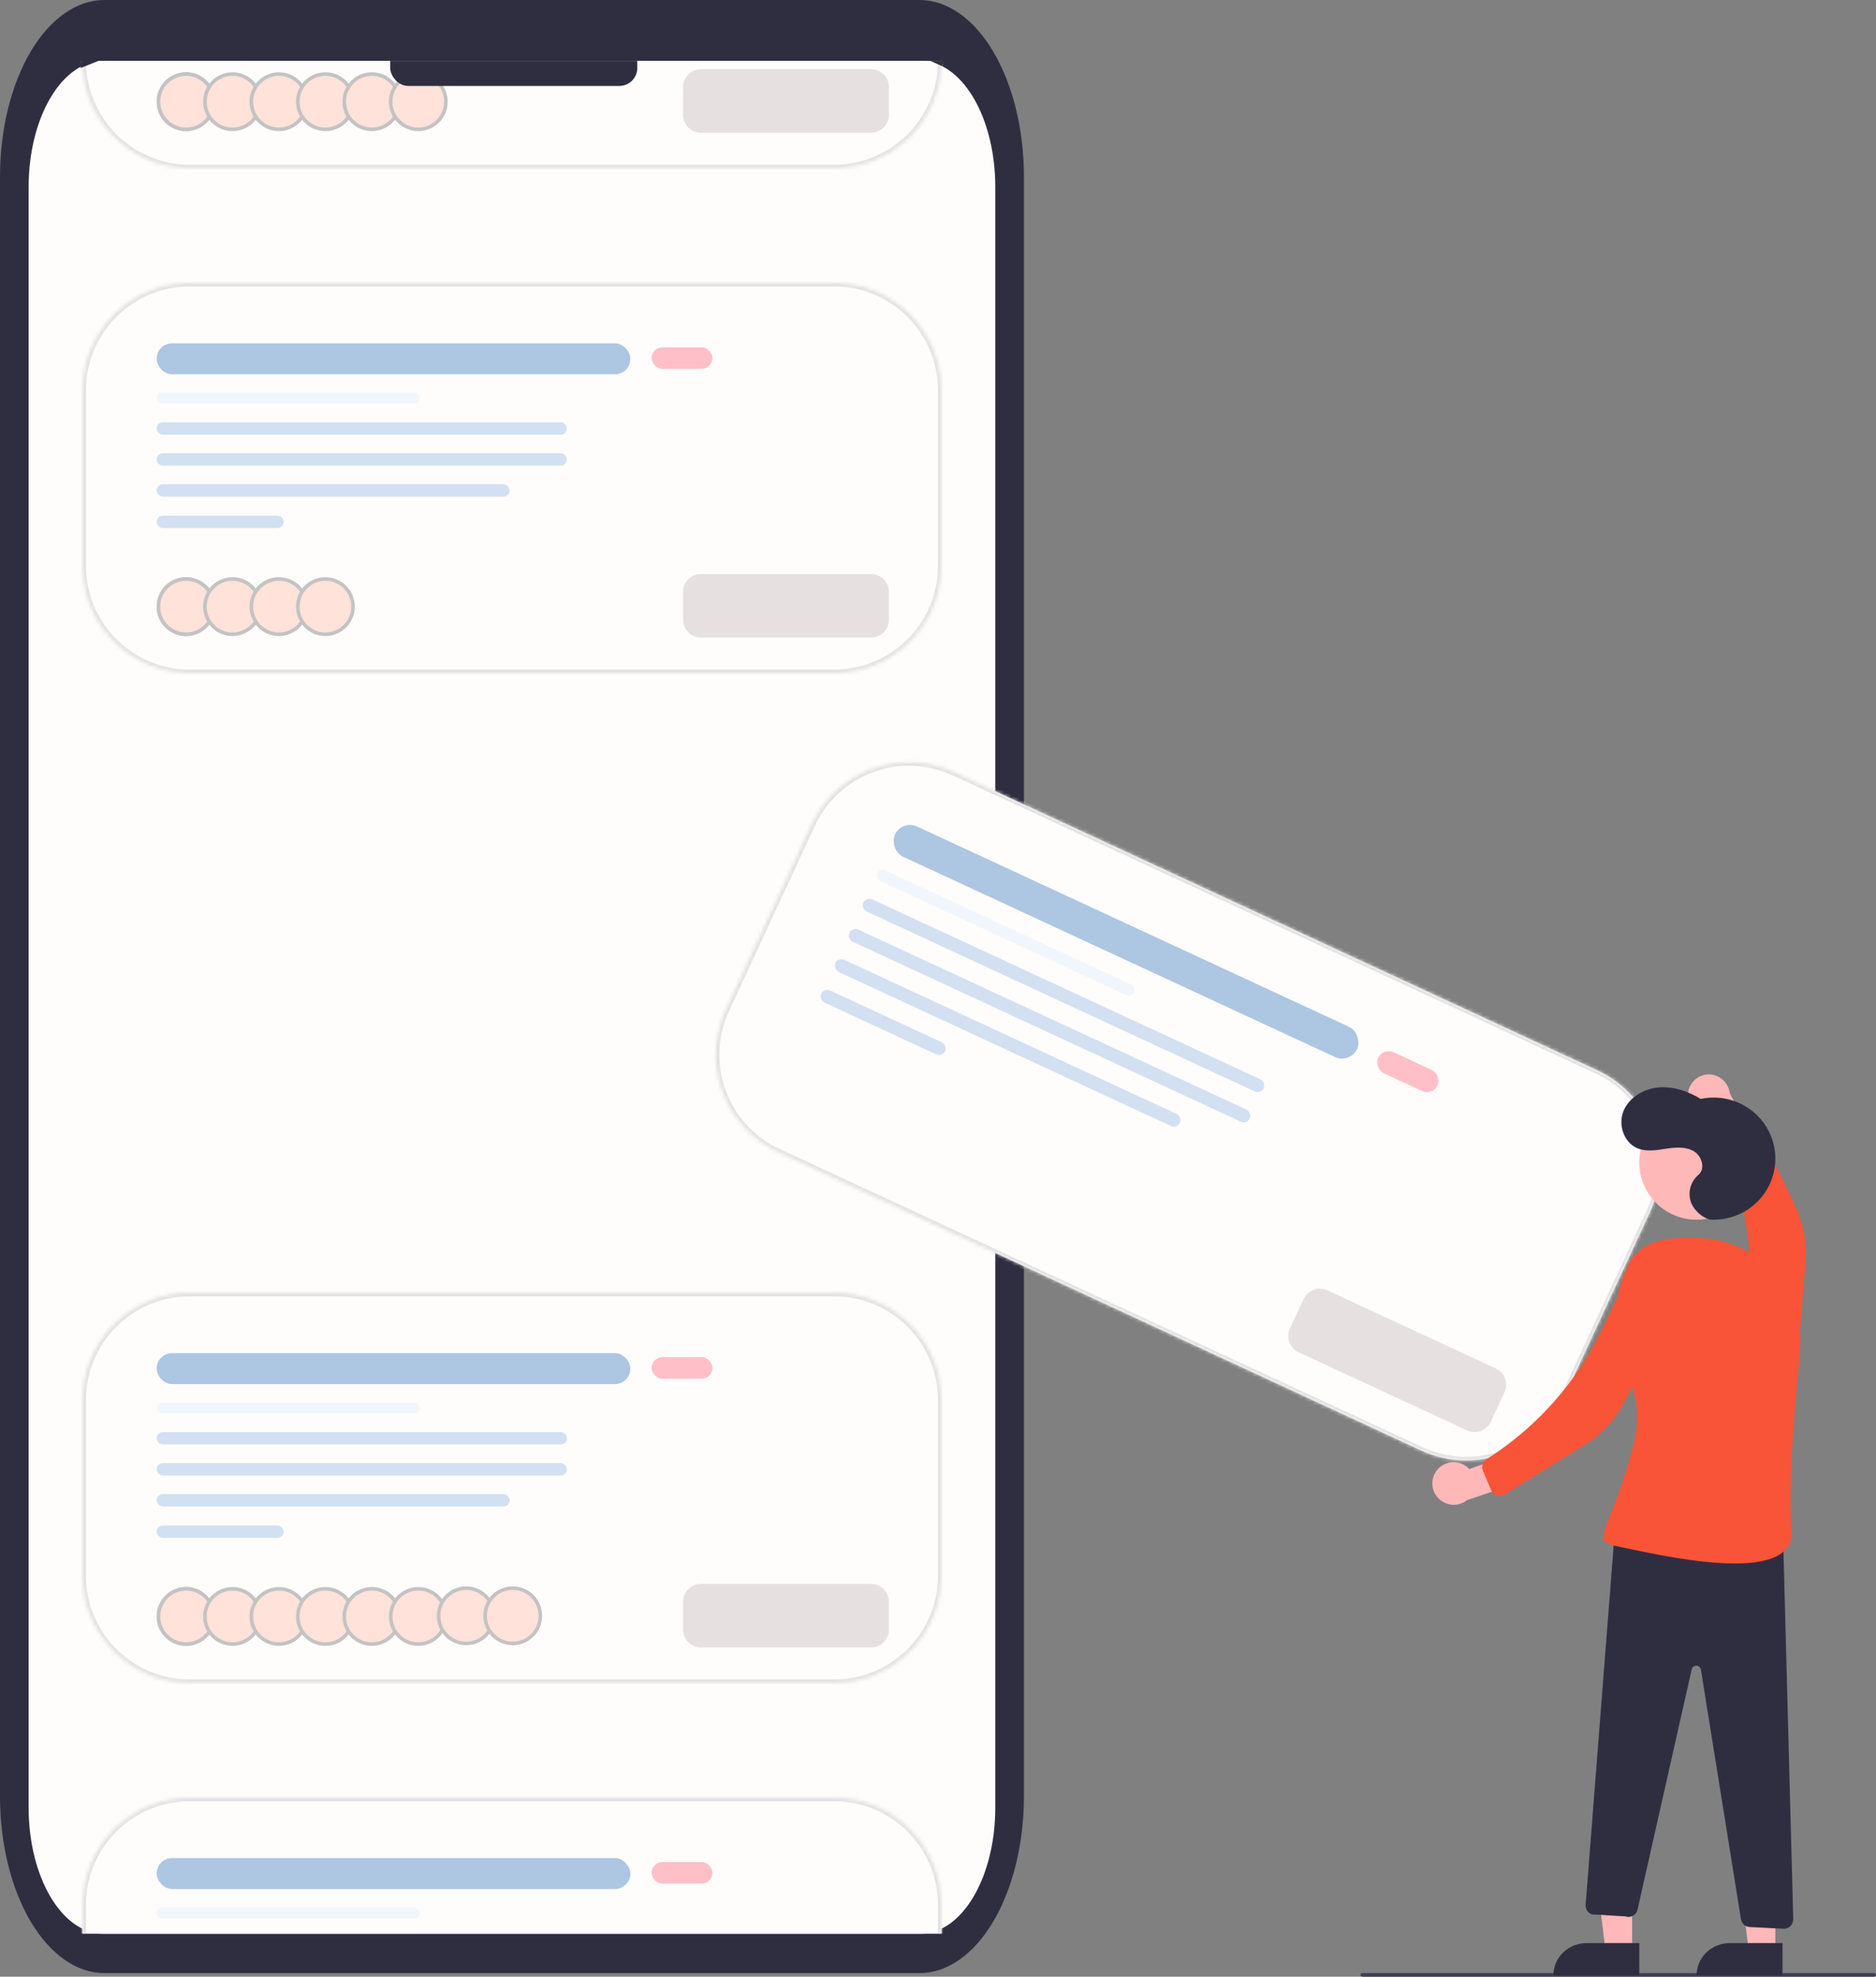 <svg width="524" height="552" viewBox="0 0 524 552" fill="none" xmlns="http://www.w3.org/2000/svg">
<rect x="0" y="0" width="524" height="552" fill="#808080" stroke="none"/>
<path d="M256.875 0H29.125C21.404 0.015 14 5.211 8.54 14.449C3.08 23.687 0.009 36.212 0 49.276V501.724C0.009 514.788 3.08 527.313 8.54 536.551C14 545.789 21.404 550.985 29.125 551H256.875C264.596 550.985 272 545.789 277.46 536.551C282.92 527.313 285.991 514.788 286 501.724V49.276C285.991 36.212 282.92 23.687 277.46 14.449C272 5.211 264.596 0.015 256.875 0Z" fill="#2F2E41"/>
<g clip-path="url(#clip0_82_152)">
<path d="M257.2 17H28.8C23.285 17.01 17.998 20.713 14.099 27.297C10.2 33.88 8.006 42.806 8 52.116V504.884C8.006 514.194 10.2 523.12 14.099 529.703C17.998 536.286 23.285 539.99 28.8 540H257.2C262.715 539.989 268.002 536.286 271.901 529.703C275.8 523.12 277.994 514.194 278 504.884V52.116C277.994 42.806 275.8 33.88 271.901 27.297C268.002 20.714 262.715 17.011 257.2 17Z" fill="#FFFCFC"/>
<mask id="path-3-inside-1_82_152" fill="white">
<path d="M23 391C23 374.431 36.431 361 53 361H233C249.569 361 263 374.431 263 391V440C263 456.569 249.569 470 233 470H53C36.431 470 23 456.569 23 440V391Z"/>
</mask>
<path d="M23 391C23 374.431 36.431 361 53 361H233C249.569 361 263 374.431 263 391V440C263 456.569 249.569 470 233 470H53C36.431 470 23 456.569 23 440V391Z" fill="#FFFCFC"/>
<path d="M53 362H233V360H53V362ZM262 391V440H264V391H262ZM233 469H53V471H233V469ZM24 440V391H22V440H24ZM53 469C36.984 469 24 456.016 24 440H22C22 457.121 35.879 471 53 471V469ZM262 440C262 456.016 249.016 469 233 469V471C250.121 471 264 457.121 264 440H262ZM233 362C249.016 362 262 374.984 262 391H264C264 373.879 250.121 360 233 360V362ZM53 360C35.879 360 22 373.879 22 391H24C24 374.984 36.984 362 53 362V360Z" fill="#E2E2E2" mask="url(#path-3-inside-1_82_152)"/>
<rect x="43.757" y="377.869" width="132.324" height="8.651" rx="4.325" fill="#ADC6E2"/>
<rect x="43.757" y="408.58" width="114.595" height="3.46" rx="1.73" fill="#D2E0F1"/>
<rect x="43.757" y="391.71" width="73.513" height="3.028" rx="1.514" fill="#F0F6FC"/>
<rect x="43.757" y="399.929" width="114.595" height="3.46" rx="1.73" fill="#D2E0F1"/>
<rect x="43.757" y="417.23" width="98.595" height="3.46" rx="1.73" fill="#D2E0F1"/>
<rect x="43.757" y="426" width="35.459" height="3.46" rx="1.73" fill="#D2E0F1"/>
<path d="M190.784 447.317C190.784 444.556 193.022 442.317 195.784 442.317H243.297C246.059 442.317 248.297 444.556 248.297 447.317V455.052C248.297 457.813 246.059 460.052 243.297 460.052H195.784C193.022 460.052 190.784 457.813 190.784 455.052V447.317Z" fill="#E6E1E0"/>
<rect x="182" y="379" width="17" height="6" rx="3" fill="#FFBFC8"/>
<ellipse cx="51.973" cy="451.401" rx="8.216" ry="8.218" fill="#C4C4C4"/>
<path d="M59.689 451.401C59.689 455.664 56.234 459.119 51.973 459.119C47.712 459.119 44.257 455.664 44.257 451.401C44.257 447.138 47.712 443.683 51.973 443.683C56.234 443.683 59.689 447.138 59.689 451.401Z" fill="#FFE2D9" stroke="#C4C3C3"/>
<path d="M72.662 451.401C72.662 455.664 69.207 459.119 64.946 459.119C60.684 459.119 57.23 455.664 57.23 451.401C57.23 447.138 60.684 443.683 64.946 443.683C69.207 443.683 72.662 447.138 72.662 451.401Z" fill="#FFE2D9" stroke="#C4C3C3"/>
<path d="M85.635 451.401C85.635 455.664 82.18 459.119 77.919 459.119C73.657 459.119 70.203 455.664 70.203 451.401C70.203 447.138 73.657 443.683 77.919 443.683C82.18 443.683 85.635 447.138 85.635 451.401Z" fill="#FFE2D9" stroke="#C4C3C3"/>
<path d="M98.608 451.401C98.608 455.664 95.153 459.119 90.892 459.119C86.631 459.119 83.176 455.664 83.176 451.401C83.176 447.138 86.631 443.683 90.892 443.683C95.153 443.683 98.608 447.138 98.608 451.401Z" fill="#FFE2D9" stroke="#C4C3C3"/>
<path d="M111.581 451.401C111.581 455.664 108.126 459.119 103.865 459.119C99.603 459.119 96.148 455.664 96.148 451.401C96.148 447.138 99.603 443.683 103.865 443.683C108.126 443.683 111.581 447.138 111.581 451.401Z" fill="#FFE2D9" stroke="#C4C3C3"/>
<path d="M124.554 451.401C124.554 455.664 121.099 459.119 116.838 459.119C112.576 459.119 109.122 455.664 109.122 451.401C109.122 447.138 112.576 443.683 116.838 443.683C121.099 443.683 124.554 447.138 124.554 451.401Z" fill="#FFE2D9" stroke="#C4C3C3"/>
<path d="M137.932 451.218C137.932 455.481 134.478 458.937 130.216 458.937C125.955 458.937 122.5 455.481 122.5 451.218C122.5 446.955 125.955 443.5 130.216 443.5C134.478 443.5 137.932 446.955 137.932 451.218Z" fill="#FFE2D9" stroke="#C4C3C3"/>
<path d="M150.932 451.218C150.932 455.481 147.478 458.937 143.216 458.937C138.955 458.937 135.5 455.481 135.5 451.218C135.5 446.955 138.955 443.5 143.216 443.5C147.478 443.5 150.932 446.955 150.932 451.218Z" fill="#FFE2D9" stroke="#C4C3C3"/>
<mask id="path-22-inside-2_82_152" fill="white">
<path d="M23 -32C23 -48.569 36.431 -62 53 -62H233C249.569 -62 263 -48.569 263 -32V17C263 33.569 249.569 47 233 47H53C36.431 47 23 33.569 23 17V-32Z"/>
</mask>
<path d="M23 -32C23 -48.569 36.431 -62 53 -62H233C249.569 -62 263 -48.569 263 -32V17C263 33.569 249.569 47 233 47H53C36.431 47 23 33.569 23 17V-32Z" fill="#FFFCFC"/>
<path d="M53 -61H233V-63H53V-61ZM262 -32V17H264V-32H262ZM233 46H53V48H233V46ZM24 17V-32H22V17H24ZM53 46C36.984 46 24 33.016 24 17H22C22 34.121 35.879 48 53 48V46ZM262 17C262 33.016 249.016 46 233 46V48C250.121 48 264 34.121 264 17H262ZM233 -61C249.016 -61 262 -48.016 262 -32H264C264 -49.121 250.121 -63 233 -63V-61ZM53 -63C35.879 -63 22 -49.121 22 -32H24C24 -48.016 36.984 -61 53 -61V-63Z" fill="#E2E2E2" mask="url(#path-22-inside-2_82_152)"/>
<path d="M190.784 24.317C190.784 21.556 193.022 19.317 195.784 19.317H243.297C246.059 19.317 248.297 21.556 248.297 24.317V32.051C248.297 34.813 246.059 37.051 243.297 37.051H195.784C193.022 37.051 190.784 34.813 190.784 32.051V24.317Z" fill="#E6E1E0"/>
<ellipse cx="51.973" cy="28.401" rx="8.216" ry="8.218" fill="#C4C4C4"/>
<path d="M59.689 28.401C59.689 32.664 56.234 36.119 51.973 36.119C47.712 36.119 44.257 32.664 44.257 28.401C44.257 24.138 47.712 20.683 51.973 20.683C56.234 20.683 59.689 24.138 59.689 28.401Z" fill="#FFE2D9" stroke="#C4C3C3"/>
<path d="M72.662 28.401C72.662 32.664 69.207 36.119 64.946 36.119C60.684 36.119 57.23 32.664 57.23 28.401C57.23 24.138 60.684 20.683 64.946 20.683C69.207 20.683 72.662 24.138 72.662 28.401Z" fill="#FFE2D9" stroke="#C4C3C3"/>
<path d="M85.635 28.401C85.635 32.664 82.18 36.119 77.919 36.119C73.657 36.119 70.203 32.664 70.203 28.401C70.203 24.138 73.657 20.683 77.919 20.683C82.18 20.683 85.635 24.138 85.635 28.401Z" fill="#FFE2D9" stroke="#C4C3C3"/>
<path d="M98.608 28.401C98.608 32.664 95.153 36.119 90.892 36.119C86.631 36.119 83.176 32.664 83.176 28.401C83.176 24.138 86.631 20.683 90.892 20.683C95.153 20.683 98.608 24.138 98.608 28.401Z" fill="#FFE2D9" stroke="#C4C3C3"/>
<path d="M111.581 28.401C111.581 32.664 108.126 36.119 103.865 36.119C99.603 36.119 96.148 32.664 96.148 28.401C96.148 24.138 99.603 20.683 103.865 20.683C108.126 20.683 111.581 24.138 111.581 28.401Z" fill="#FFE2D9" stroke="#C4C3C3"/>
<path d="M124.554 28.401C124.554 32.664 121.099 36.119 116.838 36.119C112.576 36.119 109.122 32.664 109.122 28.401C109.122 24.138 112.576 20.683 116.838 20.683C121.099 20.683 124.554 24.138 124.554 28.401Z" fill="#FFE2D9" stroke="#C4C3C3"/>
<mask id="path-32-inside-3_82_152" fill="white">
<path d="M23 109C23 92.431 36.431 79 53 79H233C249.569 79 263 92.431 263 109V158C263 174.569 249.569 188 233 188H53C36.431 188 23 174.569 23 158V109Z"/>
</mask>
<path d="M23 109C23 92.431 36.431 79 53 79H233C249.569 79 263 92.431 263 109V158C263 174.569 249.569 188 233 188H53C36.431 188 23 174.569 23 158V109Z" fill="#FFFCFC"/>
<path d="M53 80H233V78H53V80ZM262 109V158H264V109H262ZM233 187H53V189H233V187ZM24 158V109H22V158H24ZM53 187C36.984 187 24 174.016 24 158H22C22 175.121 35.879 189 53 189V187ZM262 158C262 174.016 249.016 187 233 187V189C250.121 189 264 175.121 264 158H262ZM233 80C249.016 80 262 92.984 262 109H264C264 91.879 250.121 78 233 78V80ZM53 78C35.879 78 22 91.879 22 109H24C24 92.984 36.984 80 53 80V78Z" fill="#E2E2E2" mask="url(#path-32-inside-3_82_152)"/>
<rect x="43.757" y="95.869" width="132.324" height="8.651" rx="4.325" fill="#ADC6E2"/>
<rect x="43.757" y="126.58" width="114.595" height="3.46" rx="1.73" fill="#D2E0F1"/>
<rect x="43.757" y="109.71" width="73.513" height="3.028" rx="1.514" fill="#F0F6FC"/>
<rect x="43.757" y="117.929" width="114.595" height="3.46" rx="1.73" fill="#D2E0F1"/>
<rect x="43.757" y="135.23" width="98.595" height="3.46" rx="1.73" fill="#D2E0F1"/>
<rect x="43.757" y="144" width="35.459" height="3.46" rx="1.73" fill="#D2E0F1"/>
<path d="M190.784 165.317C190.784 162.556 193.022 160.317 195.784 160.317H243.297C246.059 160.317 248.297 162.556 248.297 165.317V173.052C248.297 175.813 246.059 178.052 243.297 178.052H195.784C193.022 178.052 190.784 175.813 190.784 173.052V165.317Z" fill="#E6E1E0"/>
<rect x="182" y="97" width="17" height="6" rx="3" fill="#FFBFC8"/>
<ellipse cx="51.973" cy="169.401" rx="8.216" ry="8.218" fill="#C4C4C4"/>
<path d="M59.689 169.401C59.689 173.664 56.234 177.119 51.973 177.119C47.712 177.119 44.257 173.664 44.257 169.401C44.257 165.138 47.712 161.683 51.973 161.683C56.234 161.683 59.689 165.138 59.689 169.401Z" fill="#FFE2D9" stroke="#C4C3C3"/>
<path d="M72.662 169.401C72.662 173.664 69.207 177.119 64.946 177.119C60.684 177.119 57.23 173.664 57.23 169.401C57.23 165.138 60.684 161.683 64.946 161.683C69.207 161.683 72.662 165.138 72.662 169.401Z" fill="#FFE2D9" stroke="#C4C3C3"/>
<path d="M85.635 169.401C85.635 173.664 82.18 177.119 77.919 177.119C73.657 177.119 70.203 173.664 70.203 169.401C70.203 165.138 73.657 161.683 77.919 161.683C82.18 161.683 85.635 165.138 85.635 169.401Z" fill="#FFE2D9" stroke="#C4C3C3"/>
<path d="M98.608 169.401C98.608 173.664 95.153 177.119 90.892 177.119C86.631 177.119 83.176 173.664 83.176 169.401C83.176 165.138 86.631 161.683 90.892 161.683C95.153 161.683 98.608 165.138 98.608 169.401Z" fill="#FFE2D9" stroke="#C4C3C3"/>
<mask id="path-47-inside-4_82_152" fill="white">
<path d="M23 532C23 515.431 36.431 502 53 502H233C249.569 502 263 515.431 263 532V581C263 597.569 249.569 611 233 611H53C36.431 611 23 597.569 23 581V532Z"/>
</mask>
<path d="M23 532C23 515.431 36.431 502 53 502H233C249.569 502 263 515.431 263 532V581C263 597.569 249.569 611 233 611H53C36.431 611 23 597.569 23 581V532Z" fill="#FFFCFC"/>
<path d="M53 503H233V501H53V503ZM262 532V581H264V532H262ZM233 610H53V612H233V610ZM24 581V532H22V581H24ZM53 610C36.984 610 24 597.016 24 581H22C22 598.121 35.879 612 53 612V610ZM262 581C262 597.016 249.016 610 233 610V612C250.121 612 264 598.121 264 581H262ZM233 503C249.016 503 262 515.984 262 532H264C264 514.879 250.121 501 233 501V503ZM53 501C35.879 501 22 514.879 22 532H24C24 515.984 36.984 503 53 503V501Z" fill="#E2E2E2" mask="url(#path-47-inside-4_82_152)"/>
<rect x="43.757" y="518.869" width="132.324" height="8.651" rx="4.325" fill="#ADC6E2"/>
<rect x="43.757" y="532.71" width="73.513" height="3.028" rx="1.514" fill="#F0F6FC"/>
<rect x="182" y="520" width="17" height="6" rx="3" fill="#FFBFC8"/>
<rect x="109" y="10" width="69" height="14" rx="5" fill="#2F2E41"/>
<path d="M258.982 16.601L263.059 18.438L263.937 15.4L258.982 16.601Z" fill="#2F2E41"/>
</g>
<path d="M27.5 17L22.962 16.084L22.5 19L27.5 17Z" fill="#2F2E41"/>
<path d="M523.348 552H380.652C380.479 552 380.313 551.947 380.191 551.854C380.069 551.76 380 551.633 380 551.5C380 551.367 380.069 551.24 380.191 551.146C380.313 551.053 380.479 551 380.652 551H523.348C523.521 551 523.687 551.053 523.809 551.146C523.931 551.24 524 551.367 524 551.5C524 551.633 523.931 551.76 523.809 551.854C523.687 551.947 523.521 552 523.348 552Z" fill="#3F3D56"/>
<path d="M471.476 305.401C471.384 306.27 471.479 307.15 471.755 307.98C472.031 308.81 472.482 309.569 473.075 310.203C473.668 310.838 474.389 311.333 475.188 311.653C475.986 311.973 476.842 312.111 477.696 312.057L483.654 324.339L491.818 322.504L483.166 305.279C482.973 303.818 482.263 302.477 481.17 301.51C480.077 300.543 478.678 300.017 477.237 300.032C475.796 300.047 474.414 300.602 473.352 301.591C472.29 302.581 471.623 303.936 471.476 305.401Z" fill="#FFB8B8"/>
<path d="M489.536 390.095C490.665 390.877 491.981 391.347 493.351 391.459C494.721 391.57 496.096 391.319 497.338 390.73C498.58 390.141 499.644 389.236 500.423 388.105C501.203 386.974 501.67 385.658 501.778 384.29L504.29 352.352C504.719 346.891 503.688 341.414 501.301 336.482L490.01 313.154C489.848 312.82 489.616 312.524 489.328 312.287C489.041 312.05 488.706 311.878 488.346 311.783C487.987 311.687 487.61 311.671 487.243 311.734C486.876 311.797 486.527 311.939 486.22 312.149L481.399 315.449C480.9 315.791 480.536 316.296 480.372 316.878C480.207 317.459 480.252 318.08 480.499 318.632L481.267 320.352C487.658 334.66 490.058 350.426 488.216 365.987L486.229 382.769C486.063 384.175 486.283 385.6 486.865 386.89C487.448 388.181 488.371 389.289 489.536 390.095Z" fill="#F95437"/>
<path d="M455.883 544.615L448.43 544.615L444.886 515.615L455.886 515.616L455.883 544.615Z" fill="#FFB8B8"/>
<path d="M443.158 542.615H457.886V551.615H433.886C433.886 550.433 434.126 549.263 434.592 548.171C435.058 547.079 435.741 546.087 436.602 545.251C437.463 544.416 438.485 543.753 439.61 543.3C440.735 542.848 441.941 542.615 443.158 542.615Z" fill="#2F2E41"/>
<path d="M495.883 544.615L488.43 544.615L484.886 515.615L495.886 515.616L495.883 544.615Z" fill="#FFB8B8"/>
<path d="M483.158 542.615H497.886V551.615H473.886C473.886 550.433 474.126 549.263 474.592 548.171C475.058 547.079 475.741 546.087 476.602 545.251C477.463 544.416 478.485 543.753 479.61 543.3C480.735 542.848 481.941 542.615 483.158 542.615Z" fill="#2F2E41"/>
<mask id="path-62-inside-5_82_152" fill="white">
<path d="M226.686 230.217C233.655 215.186 251.489 208.649 266.521 215.618L446.156 298.896C461.188 305.864 467.725 323.699 460.756 338.731L436.782 390.444C429.814 405.476 411.979 412.012 396.947 405.044L217.312 321.766C202.28 314.797 195.743 296.962 202.712 281.931L226.686 230.217Z"/>
</mask>
<path d="M226.686 230.217C233.655 215.186 251.489 208.649 266.521 215.618L446.156 298.896C461.188 305.864 467.725 323.699 460.756 338.731L436.782 390.444C429.814 405.476 411.979 412.012 396.947 405.044L217.312 321.766C202.28 314.797 195.743 296.962 202.712 281.931L226.686 230.217Z" fill="#FFFCFC"/>
<path d="M266.101 216.525L445.736 299.803L446.577 297.988L266.942 214.711L266.101 216.525ZM459.849 338.31L435.875 390.023L437.689 390.865L461.663 339.151L459.849 338.31ZM397.368 404.136L217.732 320.859L216.891 322.673L396.526 405.951L397.368 404.136ZM203.619 282.351L227.593 230.638L225.779 229.797L201.805 281.51L203.619 282.351ZM217.732 320.859C203.201 314.122 196.883 296.882 203.619 282.351L201.805 281.51C194.604 297.043 201.358 315.472 216.891 322.673L217.732 320.859ZM435.875 390.023C429.139 404.554 411.898 410.873 397.368 404.136L396.526 405.951C412.059 413.152 430.489 406.397 437.689 390.865L435.875 390.023ZM445.736 299.803C460.267 306.539 466.585 323.779 459.849 338.31L461.663 339.151C468.864 323.619 462.11 305.189 446.577 297.988L445.736 299.803ZM266.942 214.711C251.409 207.51 232.98 214.264 225.779 229.797L227.593 230.638C234.329 216.107 251.57 209.789 266.101 216.525L266.942 214.711Z" fill="#E2E2E2" mask="url(#path-62-inside-5_82_152)"/>
<rect x="251.926" y="228.848" width="142.307" height="9.303" rx="4.652" transform="rotate(24.872 251.926 228.848)" fill="#ADC6E2"/>
<rect x="238.035" y="258.812" width="123.24" height="3.721" rx="1.861" transform="rotate(24.872 238.035 258.812)" fill="#D2E0F1"/>
<rect x="245.665" y="242.353" width="79.059" height="3.256" rx="1.628" transform="rotate(24.872 245.665 242.353)" fill="#F0F6FC"/>
<rect x="241.948" y="250.371" width="123.24" height="3.721" rx="1.861" transform="rotate(24.872 241.948 250.371)" fill="#D2E0F1"/>
<rect x="234.122" y="267.252" width="106.033" height="3.721" rx="1.861" transform="rotate(24.872 234.122 267.252)" fill="#D2E0F1"/>
<rect x="230.155" y="275.809" width="38.135" height="3.721" rx="1.861" transform="rotate(24.872 230.155 275.809)" fill="#D2E0F1"/>
<path d="M364.124 362.77C365.286 360.264 368.258 359.175 370.763 360.336L417.806 382.145C420.312 383.307 421.401 386.279 420.24 388.784L416.424 397.015C415.263 399.52 412.29 400.61 409.785 399.448L362.742 377.639C360.236 376.478 359.147 373.506 360.308 371L364.124 362.77Z" fill="#E6E1E0"/>
<rect x="386.297" y="292.482" width="18.282" height="6.453" rx="3.226" transform="rotate(24.872 386.297 292.482)" fill="#FFBFC8"/>
<path d="M473.886 340.615C482.722 340.615 489.886 333.452 489.886 324.615C489.886 315.779 482.722 308.615 473.886 308.615C465.049 308.615 457.886 315.779 457.886 324.615C457.886 333.452 465.049 340.615 473.886 340.615Z" fill="#FFB8B8"/>
<path d="M401.328 410.609C401.855 409.924 402.527 409.363 403.295 408.966C404.064 408.569 404.91 408.345 405.776 408.311C406.642 408.276 407.505 408.431 408.305 408.765C409.106 409.1 409.823 409.605 410.408 410.245L423.144 405.685L427.832 412.744L409.755 418.931C408.616 419.836 407.182 420.292 405.725 420.212C404.268 420.131 402.89 419.52 401.851 418.494C400.812 417.468 400.185 416.099 400.089 414.646C399.992 413.193 400.433 411.756 401.328 410.609Z" fill="#FFB8B8"/>
<path d="M478.285 340.611C480.715 340.663 483.129 340.205 485.368 339.268C487.607 338.331 489.62 336.935 491.275 335.172C492.93 333.409 494.19 331.32 494.971 329.041C495.753 326.762 496.038 324.345 495.809 321.949C495.58 319.553 494.841 317.233 493.641 315.14C492.441 313.046 490.808 311.228 488.847 309.805C486.887 308.381 484.645 307.385 482.268 306.88C479.891 306.376 477.433 306.375 475.056 306.878C471.505 304.743 467.376 303.307 463.238 303.672C459.1 304.037 455.008 306.47 453.46 310.287C451.913 314.104 453.575 319.135 457.423 320.686C459.89 321.681 462.675 321.199 465.308 320.798C467.94 320.396 470.812 320.135 473.103 321.48C475.394 322.824 476.424 326.43 474.372 328.111C473.284 329.038 472.508 330.27 472.146 331.645C471.783 333.019 471.853 334.471 472.344 335.805C473.376 338.445 476.19 340.566 478.285 340.611Z" fill="#2F2E41"/>
<path d="M498.031 428.631L500.885 535.951C500.894 536.308 500.829 536.664 500.693 536.996C500.557 537.327 500.354 537.627 500.095 537.877C499.837 538.127 499.529 538.321 499.191 538.448C498.854 538.574 498.493 538.63 498.132 538.612L488.732 538.137C488.133 538.106 487.562 537.873 487.115 537.475C486.668 537.077 486.373 536.539 486.279 535.951L475.098 466.247C475.05 465.948 474.899 465.676 474.67 465.476C474.441 465.277 474.15 465.162 473.845 465.153C473.54 465.143 473.242 465.24 473.001 465.425C472.76 465.61 472.592 465.872 472.526 466.167L457.391 533.28C457.31 533.639 457.154 533.977 456.931 534.271C456.709 534.565 456.426 534.809 456.101 534.987C455.777 535.165 455.418 535.272 455.048 535.302C454.678 535.332 454.306 535.284 453.957 535.16L444.628 534.596C444.088 534.406 443.626 534.045 443.313 533.57C442.999 533.095 442.852 532.531 442.892 531.965L451.036 427.615L498.031 428.631Z" fill="#2F2E41"/>
<path d="M502.748 377.731C504.317 361.57 492.292 346.952 475.903 345.802C468.842 345.307 457.88 345.13 454.266 354.276C443.38 381.827 462.437 381.157 455.871 405.028C449.305 428.898 443.506 430.266 452.515 431.99C461.524 433.713 502.036 443.888 500.373 427.087C499.35 416.76 501.184 393.852 502.748 377.731Z" fill="#F95437"/>
<path d="M461.503 351.624C462.885 351.569 464.257 351.879 465.481 352.524C466.705 353.169 467.737 354.125 468.474 355.296C469.21 356.468 469.624 357.813 469.675 359.196C469.725 360.578 469.41 361.95 468.761 363.172L453.616 391.701C451.027 396.579 447.187 400.682 442.492 403.589L420.281 417.34C419.962 417.538 419.604 417.664 419.232 417.71C418.86 417.756 418.483 417.722 418.126 417.609C417.768 417.496 417.439 417.307 417.162 417.055C416.884 416.803 416.664 416.494 416.517 416.149L414.208 410.739C413.968 410.179 413.933 409.552 414.108 408.969C414.283 408.385 414.657 407.881 415.165 407.545L416.748 406.496C429.917 397.774 440.486 385.656 447.339 371.423L454.731 356.072C455.35 354.786 456.307 353.693 457.5 352.909C458.693 352.126 460.077 351.681 461.503 351.624Z" fill="#F95437"/>
<defs>
<clipPath id="clip0_82_152">
<rect width="270" height="523" fill="white" transform="translate(8 17)"/>
</clipPath>
</defs>
</svg>
